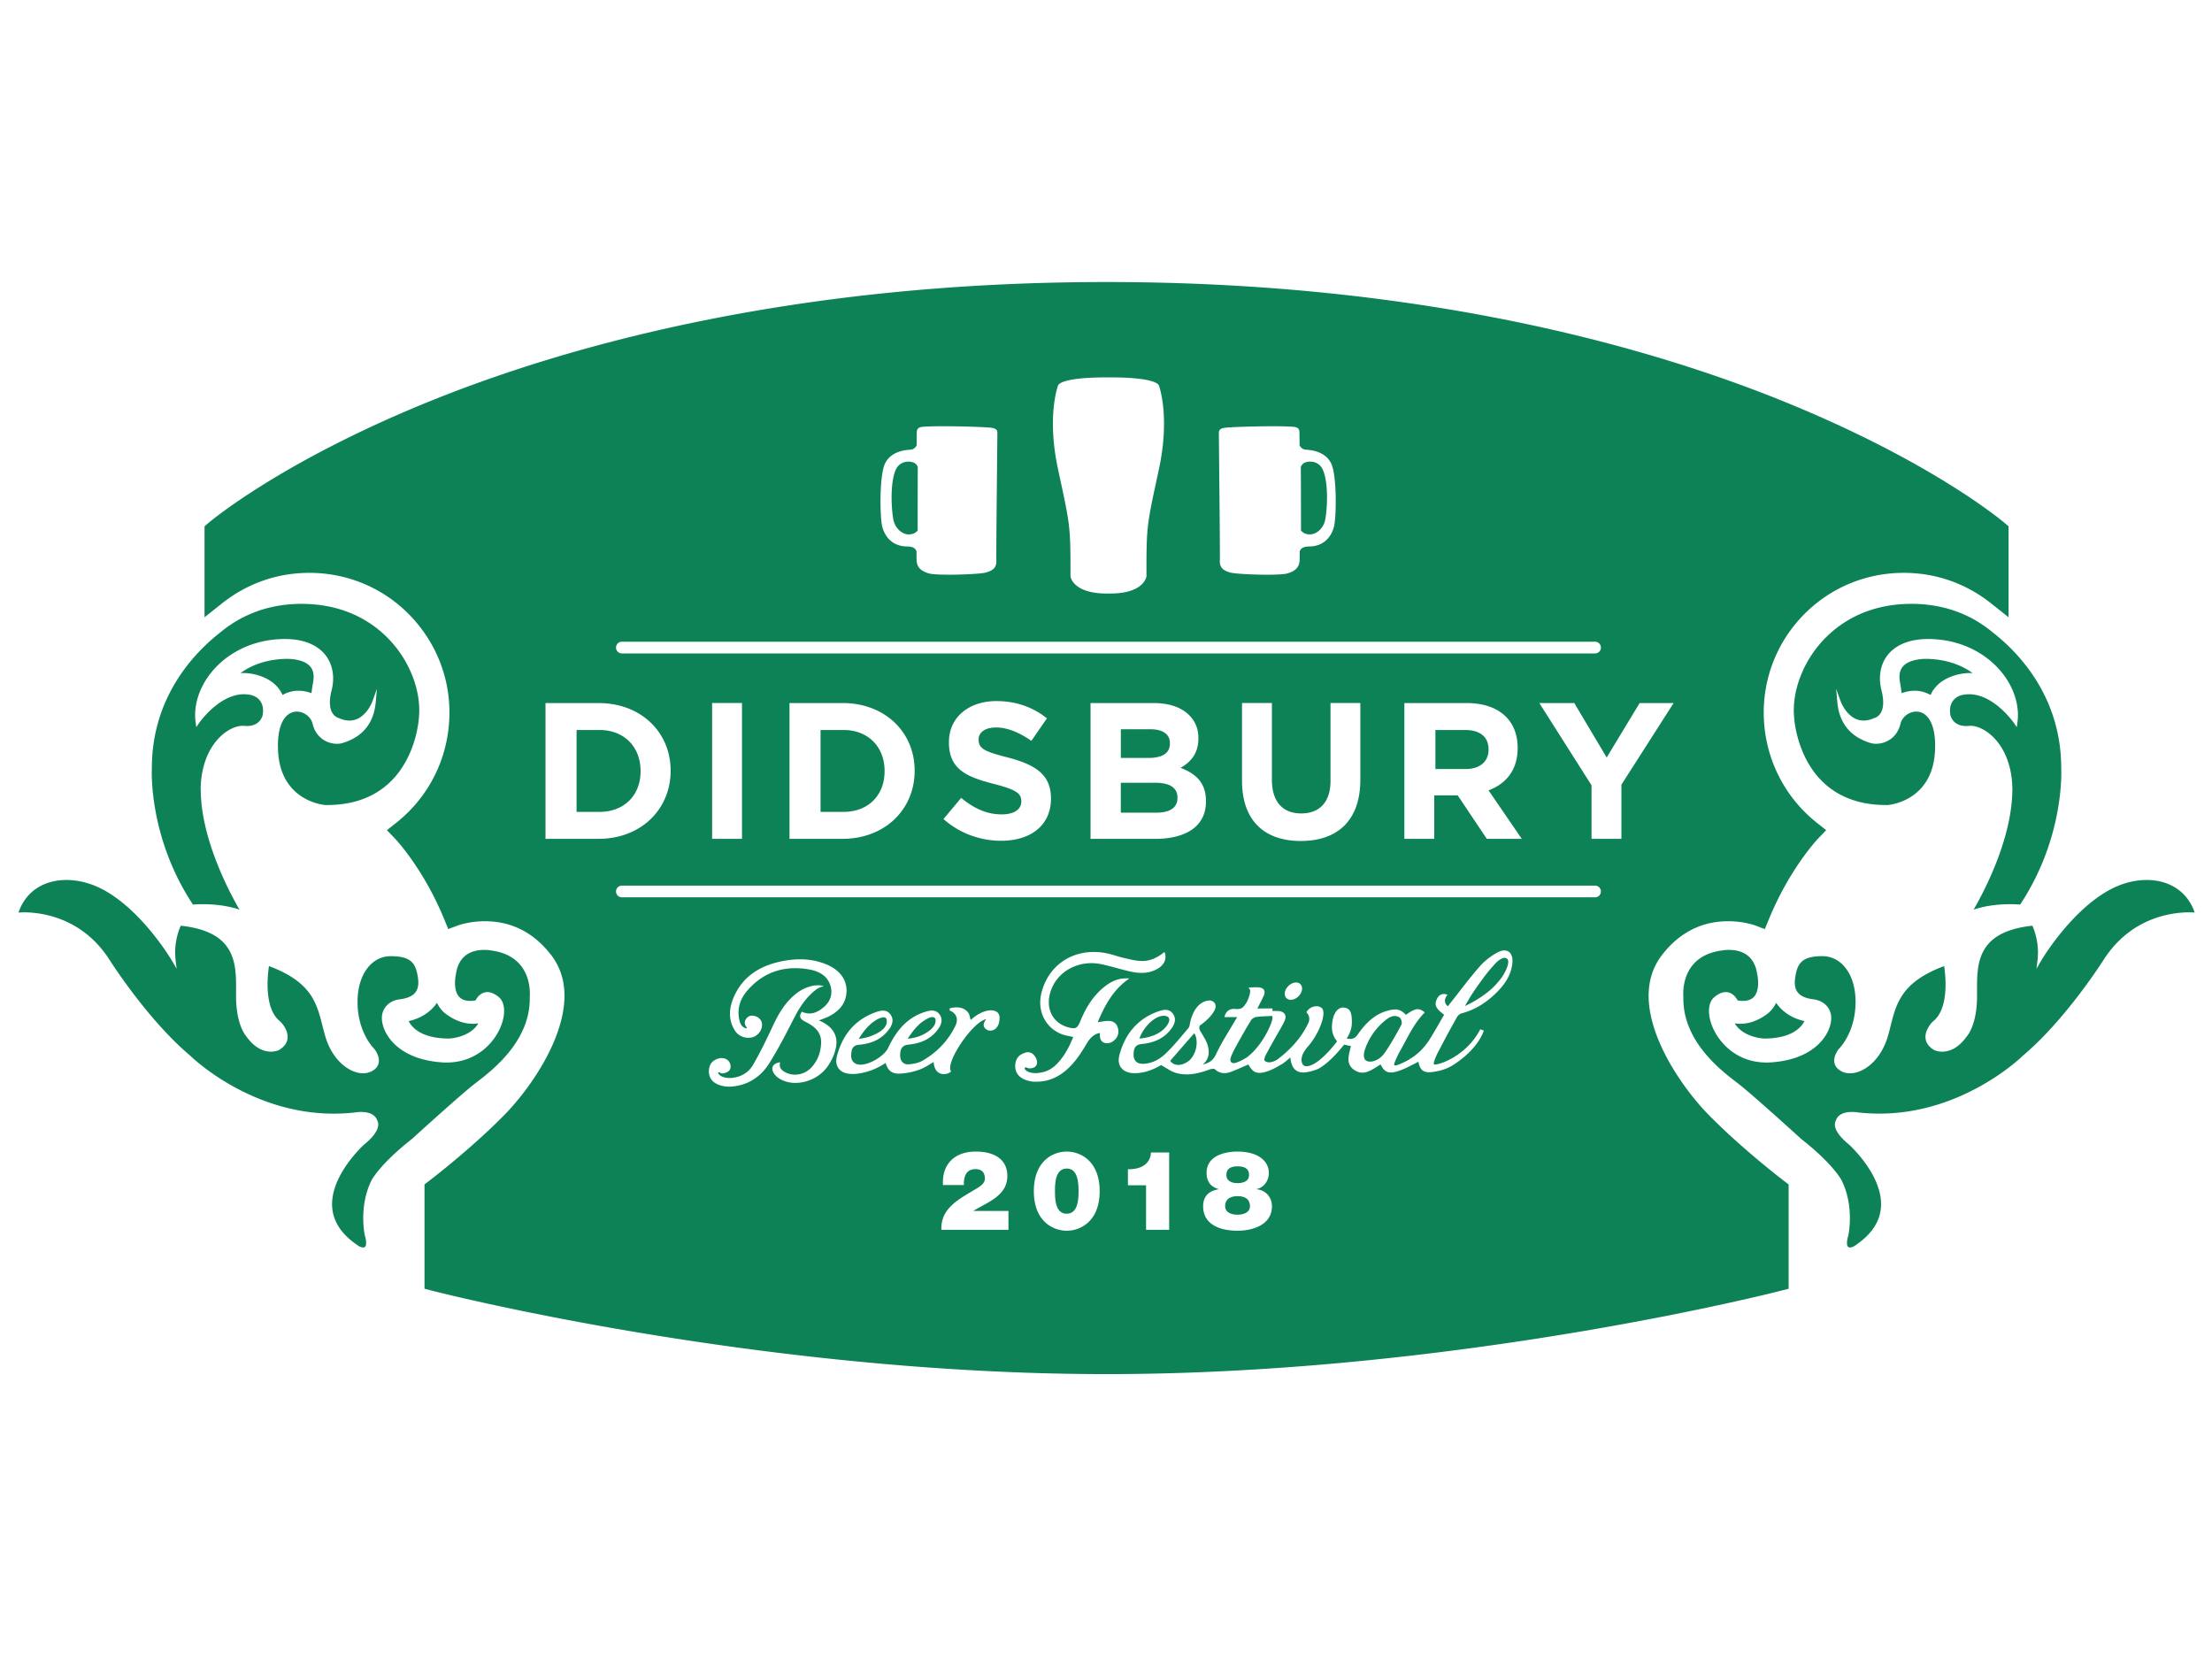 <svg xmlns="http://www.w3.org/2000/svg" width="640" height="480"><path fill="#0D8256" d="M334.277 226.479h-9.991v8.65h10.271c3.824 0 6.122-1.357 6.122-4.268v-.116c0-2.63-1.964-4.266-6.402-4.266M337.316 297.113c.061-.064.115-.115.173-.18.029-.032.035-.09.062-.122.814-1.097.91-1.88.574-2.364.006-.01.006-.022.006-.035h-.029c-.558-.706-2.072-.693-3.494.073-2.457 1.335-4.261 4.015-4.934 5.987 0 0 4.889-.141 7.568-3.263.016-.025.035-.057.074-.096M265.994 299.809l.393-.16a10.072 10.072 0 0 0 1.611-.828c1.396-.847 2.978-2.227 2.658-3.979 0 0-.279-1.213-2.417-.08h-.015c-.009.006-.009.013-.022.02-.374.205-.818.48-1.317.85-.191.129-.385.27-.562.417-.112.081-.215.171-.329.257v.055c-1.269 1.152-2.329 2.563-3.361 4.168 1.214-.122 2.336-.353 3.361-.722v.002zM250.134 300.31s.095-.032.242-.071a11.284 11.284 0 0 0 2.442-.818c2.012-.862 4.308-2.39 3.634-4.693 0 0-.411-.893-2.346.07-.034.013-.075.013-.107.02-.067.048-.122.093-.197.128-.369.205-.792.481-1.272.841-.085.061-.18.122-.27.189-.045.035-.088.061-.138.093l-.016.062c-1.42 1.181-2.563 2.701-3.646 4.45a25.527 25.527 0 0 0 1.681-.276l-.007.005zM338.58 306.919c.943 1.431 2.904 1.63 4.957.327 2.487-1.582 3.488-5.962 1.999-8.304-2.29 2.616-4.595 5.269-6.956 7.977M237.412 234.899h6.681c7.076 0 11.844-4.771 11.844-11.737v-.107c0-6.959-4.768-11.844-11.844-11.844h-6.681v23.688zM367.978 293.956h-.007c-.09-.045-.209-.045-.385.02-1.482.07-2.817.08-4.113.27-.539.077-1.227.484-1.502.949-1.412 2.278-2.733 4.614-4.033 6.97-.651 1.168-1.299 2.354-1.762 3.606-.52 1.431.142 2.149 1.534 1.675a11.904 11.904 0 0 0 2.673-1.322l-.01.058s.263-.16.684-.484c.01-.013.028-.013.035-.028.02-.02.038-.039.07-.059 1.184-.949 3.491-3.145 5.586-7.226.004-.007 2.076-4.063 1.23-4.429M262.744 154.613c1.176.042 2.074-.293 2.761-1.119-.008-5.499.006-12.629.032-18.397-.427-.977-.988-1.266-1.81-1.439-1.295-.287-3.599-.014-4.611 2.381-1.646 3.947-1.202 11.323-.634 14.312.494 2.55 2.544 4.193 4.262 4.262M423.902 211.21h-8.596v11.288h8.766c4.207 0 6.613-2.243 6.613-5.559v-.111c.001-3.709-2.58-5.618-6.783-5.618M379.172 154.609c1.717-.069 3.77-1.702 4.258-4.259.571-2.992 1.021-10.365-.635-14.304-1.002-2.407-3.312-2.683-4.617-2.392-.809.18-1.374.456-1.807 1.436.035 5.779.048 12.902.048 18.401.681.825 1.575 1.16 2.753 1.118M405.152 294.585c-.373-.449-1.277-.692-1.9-.616-.731.087-1.501.504-2.098.976-2.625 2.034-4.579 4.607-5.859 7.675-.103.244-.18.481-.257.719 0 0-1.591 3.818 1.36 3.818 0 0 .045.007.084.007.031 0 .051-.007.08-.007.539-.02 2.458-.263 4.068-2.519.025-.052.08-.087.105-.142.042-.045.055-.08.087-.118a.71.71 0 0 1 .055-.077h-.013c1.678-2.478 3.157-5.108 4.572-7.752.274-.488.094-1.522-.284-1.964M433.756 277.805a1.373 1.373 0 0 0-.272.192c-.812.661-1.431 1.443-1.431 1.443-.01.007-.01.007-.01.013-1.312 1.419-2.478 2.945-3.594 4.512-2.069 2.798-3.379 4.954-4.033 6.128h-.006c-.363.636-.533.988-.533.988.32-.163.623-.32.938-.472v.007c.006-.01.025-.017.038-.022 6.356-3.247 8.516-6.376 9.372-7.425.896-1.11 3.132-5.024 1.678-5.885-.635-.372-1.441-.006-2.147.521M173.494 211.21h-6.675v23.689h6.675c7.068 0 11.845-4.771 11.845-11.737v-.11c0-6.957-4.778-11.842-11.845-11.842M338.49 215.143v-.116c0-2.575-2.024-4.035-5.673-4.035h-8.521v8.304h7.957c3.818 0 6.237-1.226 6.237-4.153M137.804 313.214c4.728-3.619 15.791-12.109 15.465-24.789.045-.546 1.038-11.692-10.928-13.387-.048-.006-.959-.205-2.227-.205-3.279 0-7.36 1.22-8.195 7.011-.016.093-.953 4.188.778 6.382.724.908 1.85 1.367 3.332 1.367a8.74 8.74 0 0 0 1.555-.142c.348-.68 1.439-2.406 3.43-2.406 1.064 0 2.188.501 3.352 1.488 1.688 1.447 1.972 4.569.715 7.983-1.846 5.024-7.129 10.909-15.911 10.909-.486 0-.976-.025-1.476-.061-10.011-.745-14.177-5.378-15.764-8.063-1.417-2.403-1.833-5.044-1.065-6.729.018-.061.928-2.955 4.8-3.439 2.219-.276 3.693-.943 4.529-2.012.738-.973.988-2.284.756-4.033-.595-4.357-1.922-6.437-7.903-6.437-5.559 0-9.505 5.311-9.597 12.911-.091 8.128 3.703 12.745 4.879 13.958.087.115 1.654 2.082 1.226 4.046-.22 1.029-.926 1.845-2.085 2.425a5.477 5.477 0 0 1-2.429.546c-3.731 0-8.634-3.491-10.753-10.158-.388-1.213-.699-2.458-1.009-3.658-1.643-6.5-3.196-12.642-15.458-17.201-.388 2.545-1.551 12.379 3.314 16.069.147.141 2.379 2.402 2.057 4.908-.164 1.312-.995 2.43-2.467 3.306-.076.041-.966.472-2.323.472-1.856 0-4.612-.79-7.242-4.566-.072-.073-2.865-3.23-2.865-11.58l.008-1.231c.045-8.118.094-17.32-16.001-19.065-.507 1.11-2.081 5.063-1.495 9.943l.298 2.506-1.274-2.182c-.072-.142-8.116-13.836-19.146-20.227-3.693-2.144-7.652-3.267-11.443-3.267-6.769 0-11.903 3.497-13.888 9.433.401-.031.943-.067 1.593-.067 4.705 0 16.494 1.3 24.435 13.265.116.177 10.988 17.519 23.67 28.216.207.202 17.059 16.759 41.487 16.759 2.053 0 4.15-.109 6.201-.347 0 0 .759-.141 1.737-.141 2.562 0 4.232.917 4.718 2.586.298.526 1.129 2.798-3.785 6.796-.079.073-9.896 8.894-9.302 18.103.273 4.223 2.71 7.932 7.258 11.012.267.218 1.016.712 1.669.712.21 0 .397-.058.558-.166.569-.392.322-2.183-.026-3.267-.082-.386-1.797-8.451 1.909-15.97.101-.195 2.493-4.755 11.703-11.986.107-.106 13.908-12.648 17.899-15.761l.726-.569z"/><path fill="#0D8256" d="M129.941 300.482c.236-.006 6.045-.314 8.464-4.402a9.237 9.237 0 0 1-1.627.129c-2.556 0-5.125-.918-7.643-2.753-1.16-.835-2.066-1.968-2.707-3.312-1.125 1.655-3.548 4.248-8.195 5.297 1.03 1.994 3.895 5.041 11.708 5.041M94.103 232.921h.486c25.374 0 26.618-25.208 26.633-25.47.646-7.323-2.481-15.725-8.169-21.938-4.5-4.928-12.629-10.797-25.818-10.797h-.201c-5.933.027-11.434 1.292-16.346 3.73l-.417.194a.035.035 0 0 1-.029.013 37.157 37.157 0 0 0-6.624 4.423c-7.353 5.762-19.681 18.497-19.681 39.157-.006.239-1.12 19.821 11.891 39.489a36.991 36.991 0 0 1 2.894-.109c2.811 0 6.783.293 10.562 1.566-2.609-4.485-11.158-20.253-11.205-34.698l-.026-.185C58.267 215.372 66.06 210 70.183 210c.151 0 .292.006.43.013.286.037.555.046.818.046 3.975 0 4.548-3.091 4.577-3.229.799-4.859-3.194-5.711-3.364-5.737a10.059 10.059 0 0 0-2.041-.228c-7.284 0-13.014 8.349-13.07 8.442l-.736 1.078-.183-1.292c-.67-4.607.831-9.706 4.098-13.998 4.129-5.421 10.628-9.055 17.839-9.955a30.929 30.929 0 0 1 3.838-.256c6.755 0 10.156 2.562 11.822 4.711 2.066 2.678 2.707 6.364 1.734 10.133-.734 2.862-.656 5.135.238 6.574.743 1.204 1.771 1.433 1.816 1.446l.047.013.053.024c1.051.462 2.066.696 3.019.696 4.567 0 6.594-5.448 6.61-5.501l1.332-3.675-.354 3.9c-.792 8.707-6.982 10.882-9.312 11.694l-.109.029a5.686 5.686 0 0 1-1.771.276c-2.631 0-6.051-1.531-7.089-5.841-.464-1.953-2.461-3.47-4.552-3.47-1.153 0-2.22.47-3.075 1.364-1.219 1.267-2.608 4.001-2.352 9.837.632 14.651 13.131 15.777 13.657 15.827"/><path fill="#0D8256" d="M90.12 200.558c.099-.896.263-2.018.52-3.414.283-1.847 0-3.273-.89-4.301-1.755-2.06-5.537-2.214-6.656-2.214-.375 0-.605.006-.639.006-5.95.197-10.126 2.106-12.898 4.117.26-.02.515-.026.785-.026 1.447 0 2.909.223 4.367.666 4.255 1.288 6.177 3.724 7.041 5.692a9.119 9.119 0 0 1 4.63-1.232c1.407.003 2.682.315 3.74.706M511.183 293.456c-2.522 1.841-5.083 2.753-7.649 2.753-.578 0-1.11-.039-1.617-.129 2.413 4.088 8.23 4.396 8.458 4.402 7.822 0 10.685-3.048 11.711-5.037-4.652-1.053-7.078-3.646-8.194-5.301-.656 1.348-1.554 2.477-2.709 3.312"/><path fill="#0D8256" d="M621.082 254.606c-3.792 0-7.752 1.123-11.438 3.267-11.03 6.391-19.084 20.085-19.155 20.227l-1.271 2.182.302-2.509c.584-4.877-.991-8.83-1.495-9.94-16.095 1.742-16.046 10.947-16.005 19.065l.007 1.231c0 8.35-2.788 11.507-2.868 11.584-2.625 3.767-5.388 4.562-7.238 4.562-1.348 0-2.25-.431-2.317-.472-1.473-.873-2.31-1.993-2.474-3.306-.317-2.502 1.916-4.768 2.063-4.908 4.86-3.69 3.702-13.519 3.308-16.075-12.254 4.568-13.816 10.71-15.459 17.207-.298 1.2-.615 2.445-1.001 3.658-2.124 6.671-7.017 10.158-10.749 10.158-.892 0-1.703-.183-2.432-.546-1.161-.584-1.871-1.398-2.092-2.425-.424-1.971 1.143-3.931 1.238-4.046 1.162-1.21 4.961-5.83 4.864-13.958-.09-7.601-4.036-12.914-9.597-12.914-5.978 0-7.312 2.079-7.896 6.439-.237 1.742.013 3.064.761 4.033.821 1.075 2.3 1.735 4.518 2.012 3.869.484 4.78 3.382 4.794 3.437.779 1.688.362 4.328-1.06 6.731-1.575 2.686-5.753 7.322-15.757 8.063-.507.035-.998.061-1.477.061-8.781 0-14.06-5.885-15.917-10.906-1.258-3.414-.97-6.535.722-7.979 1.161-.988 2.287-1.495 3.355-1.495 1.99 0 3.074 1.727 3.428 2.406a9.057 9.057 0 0 0 1.556.142c1.485 0 2.605-.459 3.334-1.367 1.729-2.194.796-6.282.776-6.379-.831-5.794-4.916-7.014-8.201-7.014-1.271 0-2.176.199-2.227.205-11.969 1.694-10.974 12.841-10.926 13.384-.33 12.683 10.733 21.173 15.463 24.792l.731.568c3.985 3.108 17.788 15.647 17.9 15.757 9.212 7.229 11.593 11.795 11.698 11.987 3.709 7.515 1.999 15.587 1.919 15.973-.356 1.084-.606 2.875-.035 3.272.17.103.347.16.564.16.654 0 1.402-.494 1.665-.712 4.544-3.083 6.988-6.789 7.265-11.015.587-9.212-9.231-18.026-9.312-18.106-4.916-3.998-4.081-6.267-3.773-6.789.479-1.672 2.144-2.593 4.714-2.593.988 0 1.739.145 1.732.145 2.06.234 4.151.343 6.212.343 24.417 0 41.278-16.546 41.48-16.755 12.684-10.697 23.551-28.043 23.673-28.216 7.938-11.968 19.727-13.265 24.43-13.265.648 0 1.2.032 1.604.067-2-5.93-7.146-9.428-13.904-9.428M570.759 194.755c-2.775-2.01-6.949-3.919-12.907-4.116-.033 0-.261-.01-.633-.01-1.116 0-4.896.157-6.648 2.217-.892 1.025-1.174 2.455-.892 4.301.257 1.397.417 2.514.52 3.414 1.053-.398 2.336-.709 3.745-.709 1.652 0 3.189.411 4.623 1.232.863-1.968 2.795-4.404 7.049-5.687a14.96 14.96 0 0 1 4.364-.671c.256 0 .516.006.779.029"/><path fill="#0D8256" d="M576.688 183.071a37.07 37.07 0 0 0-6.616-4.418c-.02 0-.025-.006-.035-.013l-.41-.197c-4.913-2.439-10.422-3.7-16.352-3.73h-.202c-13.187 0-21.324 5.872-25.819 10.797-5.682 6.216-8.82 14.618-8.162 21.938.013.262 1.261 25.47 26.628 25.47h.481c.522-.047 13.033-1.176 13.665-15.83.257-5.836-1.14-8.567-2.349-9.834-.863-.896-1.919-1.367-3.084-1.367-2.085 0-4.074 1.521-4.546 3.47-1.036 4.314-4.457 5.841-7.088 5.841a5.716 5.716 0 0 1-1.771-.272l-.108-.032c-2.33-.812-8.522-2.987-9.318-11.693l-.35-3.897 1.332 3.675c.021.056 2.04 5.501 6.612 5.501.956 0 1.967-.23 3.01-.696l.062-.021.051-.013c.045-.013 1.071-.246 1.81-1.446.892-1.439.969-3.715.244-6.574-.976-3.769-.344-7.458 1.732-10.136 1.669-2.15 5.063-4.712 11.827-4.712 1.206 0 2.496.091 3.824.257 7.219.903 13.72 4.537 17.85 9.955 3.27 4.294 4.758 9.393 4.091 13.997l-.173 1.292-.752-1.078c-.048-.09-5.778-8.439-13.062-8.439-.674 0-1.367.083-2.041.225-.167.029-4.168.877-3.365 5.737.032.138.597 3.233 4.581 3.233.264 0 .539-.013.822-.05.135-.006.27-.013.43-.013 4.119 0 11.904 5.371 12.115 18.3l-.02.185c-.054 14.445-8.592 30.212-11.204 34.698 3.771-1.273 7.752-1.569 10.563-1.569 1.386 0 2.409.067 2.9.109 13.007-19.672 11.896-39.25 11.885-39.494.001-20.65-12.327-33.389-19.688-39.156M308.676 338.106c-3.311 0-3.439 4.119-3.439 6.526 0 2.349.128 6.529 3.374 6.529 3.282 0 3.444-4.146 3.444-6.529 0-2.31-.162-6.526-3.379-6.526"/><path fill="#0D8256" d="M580.035 151.333c-.844-.714-21.164-17.772-63.526-35.009C477.589 100.476 411.919 81.6 320.16 81.6c-91.771 0-157.429 18.876-196.354 34.725-42.356 17.236-62.678 34.295-63.526 35.008l-1.101.943v26.313l5.09-4.038c7.268-5.763 15.987-8.809 25.235-8.809 12.453 0 24.031 5.58 31.762 15.321 6.727 8.471 9.746 19.074 8.496 29.836-1.245 10.754-6.616 20.407-15.105 27.146l-2.702 2.145 2.385 2.492c.082.09 8.201 8.65 14.193 23.307l1.16 2.811 2.859-1.059c.027-.013 3.263-1.2 7.747-1.2 7.649 0 14.047 3.234 19.043 9.616 4.837 6.177 5.271 14.375 1.282 24.369-3.508 8.798-9.854 17.127-14.626 21.991-9.759 9.953-21.817 19.13-21.932 19.22l-1.245.946v30.189l2.349.604c.934.244 93.99 24.097 194.99 24.097 100.996 0 194.07-23.853 194.994-24.097l2.349-.604v-30.189l-1.251-.946c-.115-.09-12.174-9.267-21.934-19.22-4.762-4.864-11.108-13.193-14.625-21.991-3.979-9.994-3.549-18.192 1.293-24.369 4.989-6.382 11.396-9.616 19.04-9.616 4.476 0 7.716 1.188 7.735 1.193l2.859 1.085 1.161-2.83c5.997-14.656 14.118-23.217 14.198-23.307l2.396-2.492-2.711-2.145c-17.528-13.916-20.503-39.483-6.616-56.983 7.732-9.741 19.31-15.321 31.771-15.321 9.24 0 17.971 3.046 25.229 8.806l5.089 4.042v-26.313l-1.102-.943zm-225.283-27.604c4.106-.342 15.684-.563 19.341-.253 1.457.098 1.777.605 1.874 1.433.006.311.031 1.771.038 3.945.392.714.937 1.226 1.989 1.266 1.405.076 6.27.546 7.54 4.998 1.271 4.449 1.046 14.278.504 16.914-.484 2.373-2.349 6.013-7.181 6.076-1.557.016-2.432.41-2.801 1.373-.01 1.399-.017 2.345-.032 2.631-.097 2.005-1.238 3.151-3.626 3.815-2.387.671-14.589.289-16.498-.289-1.912-.568-3.067-1.332-2.959-3.526.084-2.194-.282-34.239-.282-37.004.032-.828.611-1.245 2.093-1.379m-48.638-12.155s.101-2.385 14.114-2.385h.976c14.011 0 14.116 2.385 14.116 2.385s3.299 8.76 0 24.134c-3.312 15.388-3.613 16.165-3.613 28.527v2.53s-.584 4.962-10.506 4.962h-.976c-9.923 0-10.503-4.962-10.503-4.962v-2.53c0-12.363-.304-13.139-3.611-28.527-3.306-15.374.003-24.134.003-24.134m-50.421 23.542c1.272-4.452 6.131-4.922 7.537-4.998 1.059-.04 1.607-.552 1.988-1.266.015-2.174.03-3.634.043-3.945.094-.828.417-1.335 1.88-1.433 3.652-.31 15.228-.088 19.328.253 1.502.135 2.066.552 2.099 1.376 0 2.766-.38 34.81-.292 37.004.103 2.195-1.041 2.958-2.95 3.526-1.909.578-14.115.959-16.507.289-2.379-.664-3.526-1.81-3.618-3.815-.016-.286-.022-1.238-.029-2.634-.372-.959-1.256-1.354-2.799-1.37-4.834-.063-6.7-3.703-7.183-6.076-.547-2.633-.768-12.463.503-16.911m-75.762 50.554h281.57a1.7 1.7 0 0 1 1.697 1.699c0 .934-.754 1.689-1.697 1.689h-281.57a1.693 1.693 0 1 1 0-3.388m260.361 57.036h-10.113l-8.419-12.581h-6.783v12.581h-8.65v-39.292h17.961c4.993 0 8.869 1.396 11.452 3.979 2.182 2.191 3.362 5.276 3.362 8.982v.119c0 6.334-3.42 10.324-8.422 12.177l9.612 14.035zm-63.812-7.357c5.265 0 8.477-3.204 8.477-9.422v-22.519h8.631v22.171c0 11.896-6.674 17.74-17.23 17.74-10.549 0-17.005-5.893-17.005-17.461v-22.45h8.65v22.229c0 6.397 3.196 9.712 8.477 9.712m-27.558-3.546v.116c0 7.192-5.837 10.788-14.705 10.788h-18.693v-39.292h18.244c4.495 0 8.024 1.232 10.268 3.475 1.81 1.798 2.698 3.987 2.698 6.671v.115c0 4.438-2.358 6.905-5.163 8.484 4.549 1.738 7.351 4.378 7.351 9.643m-61.342-4.986c-7.912-2.028-13.023-4.216-13.023-12.01v-.116c0-7.139 5.724-11.848 13.756-11.848 5.723 0 10.609 1.802 14.591 4.991l-4.495 6.517c-3.475-2.41-6.896-3.871-10.215-3.871-3.312 0-5.047 1.511-5.047 3.427v.115c0 2.578 1.683 3.417 8.477 5.151 7.969 2.086 12.453 4.951 12.453 11.798v.103c0 7.806-5.944 12.186-14.425 12.186-5.942 0-11.945-2.079-16.67-6.289l5.113-6.114c3.527 2.907 7.24 4.77 11.729 4.77 3.534 0 5.671-1.409 5.671-3.699v-.114c.001-2.196-1.341-3.316-7.915-4.997m-22.946-3.881v.119c0 11.059-8.54 19.647-20.883 19.647H228.43V203.41h15.321c12.343.004 20.883 8.472 20.883 19.526m-49.954 19.763h-8.641v-39.292h8.641v39.292zm-56.852.007v-39.292h15.321c12.352 0 20.883 8.469 20.883 19.522v.119c0 11.059-8.531 19.647-20.883 19.647h-15.321v.004zm55.465 71.458c-.931.173-1.746.25-2.495.237-1.652 0-5.697-.687-5.697-4.409 0-2.479 1.548-3.355 2.583-3.677.082-.035.17-.048.264-.073.098-.029.179-.042.255-.062.059-.013.109-.019.165-.035h.06l.183-.022.007.016c1.426-.073 2.576.787 2.746 2.131.166 1.261-.59 2.031-2.183 2.301-.27.029-.671.013-.927-.309 0 0-.056-.188-.467.135-.132.106.467.681.467.681.085.08.188.135.285.192v.01c.007.013.015.013.021.013.913.577 2.286.619 2.822.604h.053c.019 0 .026-.007.045-.007.075 0 .116-.006.116-.006 2.674-.209 4.944-1.489 6.266-3.758 2.098-3.625 3.938-7.411 5.703-11.201 1.718-3.687 3.703-7.104 6.995-9.594 1.348-1.017 2.8-1.713 4.367-2.053v-.029s.138-.032.367-.064c.034-.006.069-.006.106-.013a9.503 9.503 0 0 1 1.574-.096c.047 0 .092-.007.157-.007 0 .007.006.013.006.02.448.025.871.115 1.176.302 0 0-.857.067-1.958.751-2.964 2.188-4.944 5.14-6.614 8.432-2.257 4.428-4.531 8.862-7.173 13.065-2.108 3.348-5.171 5.742-9.275 6.525m26.028-5.435c-3.101 4.226-9.245 5.775-13.343 3.619-.786-.397-1.58-1.03-2.054-1.771-1.057-1.648-.247-2.993 1.813-3.218-.443 1.421.293 2.249 1.431 2.862 2.358 1.28 5.462.802 7.431-1.203 1.962-2.009 2.878-4.524 2.978-7.277.114-3.247-2.071-4.89-4.63-6.154-1.275-.642-1.975-1.389-.94-2.868 2.493 1.161 4.574.205 6.414-1.39 1.85-1.607 2.556-3.764 1.869-6.1-.91-3.055-3.565-4.303-6.361-4.768-6.903-1.168-12.935.693-17.617 6.045-2.188 2.49-3.185 5.474-2.329 8.855.332 1.322.932 1.926 1.935 2.188.185-.032.151-.27.151-.27s-1.292-1.293 0-2.733c.927-1.046 2.229-.661 2.888-.359.027.013.046.013.076.019.014.007.021.022.033.032.207.09.329.174.329.174l-.013.028c.863.565 1.182 1.419 1.076 2.465-.157 1.514-1.445 2.913-2.878 3.243-1.834.424-3.856-.288-4.907-1.912-2.031-3.15-1.762-6.497-.373-9.734 2.58-6.02 7.593-9.064 13.717-10.342 4.436-.931 8.941-.895 13.235.928 3.825 1.63 5.878 4.518 5.665 8.012-.213 3.434-2.284 5.566-5.201 7.023-.818.404-1.689.699-2.773 1.123 3.571 1.488 5.583 3.953 4.962 7.602-.349 2.052-1.336 4.186-2.584 5.881m30.816-1.451c-1.133.629-2.543 1.643-4.133 2.207a19.612 19.612 0 0 1-5.546 1.146c-2.448.142-3.615-.953-4.213-3.096-5.132 3.445-9.669 3.192-9.669 3.192-3.354.013-5.245-1.986-4.414-5.191 1.601-6.174 5.304-10.672 11.511-12.78 1.439-.48 2.966-.654 3.982.783 1.016 1.431.558 2.907-.388 4.22-2.126 2.936-5.155 4.212-8.657 4.511-1.657.147-2.297.921-2.338 3.077-.032 1.521.771 2.478 2.235 2.673 2.665.337 7.339-2.403 8.48-4.861 2.286-4.89 5.507-8.868 10.944-10.479 1.396-.418 2.856-.559 3.857.757 1.028 1.325.68 2.798-.191 4.081-2.085 3.055-5.158 4.38-8.713 4.717-1.718.167-2.458 1.046-2.443 3.164.006 1.559.919 2.676 2.493 2.541 1.36-.103 2.834-.392 4.004-1.065 4.141-2.388 7.376-5.725 9.463-10.036.069-.154.148-.296.191-.439.01-.014.01-.014.016-.026 1.097-3.058-1.833-3.985-1.833-3.985v-.65c3.871-1.015 5.229 1.007 5.52 1.527.016.031.029.051.042.08l.017.041c.256.539.35 1.332.487 1.688.061-.025.114-.066.17-.09 3.781-3.458 8.108-3.42 8.186-.654.045 1.679-.491 2.605-.934 3.08-.05.062-.1.116-.142.161-.125.103-.22.186-.285.221a.163.163 0 0 0-.037.029c-.066.042-.111.061-.111.061v-.006c-.651.375-1.457.442-2.047.105-1.454-.799-1.204-1.919-.283-3.115-3.979.729-12.091 12.838-10.163 15.135-.611.546-1.32.771-1.994.748l.02.035c.001-.013-2.841.337-3.084-3.507m21.638 48.552H272.38a8.425 8.425 0 0 1 1.607-5.531c1.866-2.605 5.083-4.312 7.948-6.045 1.152-.713 3.022-1.611 3.022-3.25 0-2.028-1.194-2.737-2.705-2.737-2.572 0-3.439 1.867-3.377 4.601h-6.045c-.354-6.141 3.472-9.683 9.487-9.683 5.436 0 9.135 2.284 9.135 7.046 0 5.724-5.596 7.523-9.812 10.101v.028h10.134v5.471h.001zm16.87.257c-4.056 0-9.521-2.798-9.521-11.454 0-8.65 5.466-11.445 9.487-11.445 4.088 0 9.556 2.798 9.556 11.445-.001 8.656-5.469 11.454-9.522 11.454m12.237-60.706c1.37.048 2.31.863 2.606 2.227.339 1.592-.26 2.9-1.598 3.761a2.946 2.946 0 0 1-1.346.465l-.007.013h-.202c-.597 0-2.396-.218-2.072-2.948-.919.073-2.33.609-3.7 2.791-1.806 3.081-3.722 6.074-6.581 8.355-2.477 1.977-5.271 2.997-8.428 2.917l.029.016c-1.702 0-5.848-.719-5.848-4.527 0-2.464 1.489-3.385 2.552-3.731.724-.369 1.529-.392 2.285.052.756.455 1.458 1.623 1.487 2.489.043 1.238-.841 1.79-2.004 1.854-.916.004-.929-.385-1.351-.263-.417.132-.183.487-.183.487 1.192 1.576 4.205 1.072 4.205 1.072l-.038-.014c1.941-.201 3.63-1.084 5.036-2.502 2.215-2.23 3.598-4.938 4.8-7.861-1.147-.26-2.201-.395-3.177-.754-4.896-1.822-7.357-6.818-6.013-12.061 2.349-9.177 11.102-13.804 20.706-10.938.96.279 1.929.594 2.91.828 4.637 1.091 7.46 1.928 11.972-1.669.751 1.857.025 3.677-1.983 4.849-2.711 1.571-5.599 1.36-8.496.667-2.602-.629-5.182-1.428-7.797-1.982-6.305-1.322-12.402 1.828-14.49 7.354-1.869 4.967.128 9.526 4.736 10.852 2.262.648 2.795.442 3.682-1.736 1.593-3.911 3.743-7.415 7.107-10.052 2.024-1.599 4.288-2.551 7.08-2.285-4.594 3.1-7.067 7.666-9.159 12.642 1.162-.144 2.222-.4 3.28-.368m17.396 60.449h-6.687v-12.898h-5.246v-4.633c3.254.064 6.466-1.155 6.658-4.857h5.274v22.388h.001zm19.765.257c-4.825 0-9.937-1.64-9.937-7.078 0-3.824 2.858-4.627 4.47-4.922v-.061c-2.381-.646-3.472-2.281-3.472-4.694 0-4.922 5.236-6.147 8.938-6.147 6.142 0 9.071 2.897 9.071 6.147 0 2.316-1.383 4.209-3.507 4.694v.061c2.477.263 4.408 2.156 4.408 4.922.002 5.31-5.44 7.078-9.971 7.078m79.535-77.442c-.392 3.94-2.695 6.835-5.468 9.379-2.638 2.403-5.635 4.229-9.147 5.144-.529.128-1.12.594-1.383 1.062a316.568 316.568 0 0 0-5.243 9.706l-.013.007s-.115.205-.27.529a.409.409 0 0 0-.064.112c0 .01-.006.022-.006.022-.536 1.075-1.438 3.058-1.047 3.353.526.398 8.997-1.838 13.352-10.146.163.055.327.116.49.161v.013l.523.195s-1.19 4.614-7.8 9.244c-.231.17-.456.334-.693.475a.26.26 0 0 1-.103.077c-.337.205-.681.421-1.033.613-1.682.889-3.661 1.421-5.558 1.61-2.374.228-3.288-.729-3.737-3.016-7.277 3.917-9.379 4.094-10.913.792-2.451 1.431-4.954 3.658-7.87 1.425-2.346-1.8-1.248-4.37-.729-6.754-.404-.077-.796-.145-1.129-.219l-.851-.186c-3.559 4.476-6.106 6.272-7.492 7.008a13.912 13.912 0 0 1-3.324.969c-2.926.478-4.44-1.043-4.723-4.245-.925.712-1.675 1.473-2.573 1.982-1.393.803-2.827 1.637-4.361 2.096-2.775.841-3.939.253-5.22-2.076-1.771.761-3.484 1.585-5.266 2.218-1.543.516-3.058.42-4.401-.806-.286-.26-1.104-.138-1.582.051-3.157 1.175-6.398 1.932-9.716.982-1.412-.398-2.666-1.374-4.29-2.263-2.031 1.2-4.685 2.365-7.71 2.346-3.308-.013-5.194-2.05-4.345-5.252 1.637-6.148 5.33-10.656 11.551-12.732 1.38-.471 2.862-.612 3.87.7 1.065 1.389.68 2.875-.251 4.193-2.078 2.997-5.107 4.29-8.599 4.633-1.771.174-2.458.956-2.474 3.119-.013 1.64.928 2.631 2.628 2.625 2.746-.022 5.021-1.354 6.859-3.157 2.291-2.23 4.306-4.742 6.372-7.175.293-.34.392-.914.463-1.393a.292.292 0 0 0 .025-.115v-.007c.006-.038.022-.07.029-.109.093-.5.221-.975.388-1.424 1.569-4.724 4.572-4.909 5.214-4.941.699-.039 2.645.773 1.3 3.103-1.315 2.311-4.043 4.091-4.088 4.116-.237.485-.225.928.038 1.479.084.209.219.385.341.587.308.491.564.934.789 1.348v-.006s3.35 4.922-.376 7.928c1.711-.442 2.987-1.084 3.851-2.948 1.537-3.356 3.61-6.449 5.448-9.658.189-.327.401-.642.713-1.142h-3.719c.442-1.899 1.726-2.522 3.291-2.349.359.045.671.032.957-.02l-.01.02s.035 0 .086-.02c.706-.128 1.22-.526 1.572-1.13.334-.385.664-.892.928-1.591.164-.411.282-.751.379-1.053.006-.02.013-.064.025-.087.437-1.459.202-1.832-.276-2.336 1.3-.013 2.362-.17 3.366.026 1.226.228 1.607 1.151 1.084 2.31-.552 1.217-1.177 2.385-1.851 3.738 1.533-.006 2.936-.006 4.363-.006 0 .18.007.49 0 .74.619 0 1.185-.041 1.749.007 1.655.122 2.457 1.226 1.783 2.76-.692 1.581-1.648 3.051-2.496 4.572-1.039 1.851-2.098 3.702-3.08 5.573-.234.459-.424 1.299-.192 1.505.366.34 1.104.503 1.637.41.744-.135 1.533-.433 2.13-.892 3.709-2.814 6.809-6.18 8.811-10.409.912-1.89-.52-3.131-.52-3.131.032-.212.95-1.769 2.975-1.769.581 0 .959.154 1.248.376.045.019.084.048.132.054 1.704 1.326-.684 7.534-3.901 11.195-3.244 3.706-1.303 5.468-1.303 5.468.25.157.535.237.844.25 3.594 0 8.875-7.19 8.875-7.19h.019c-1.021-1.21-1.47-2.5-1.501-3.838l-.014-.006c0-.062 0-.109.007-.17-.007-.27.013-.559.032-.848.257-3.469 1.807-5.144 3.542-4.902 1.919.263 2.188 1.784 2.188 4.357s-1.502 4.556-1.502 4.556c1.367.344 2.304.145 3.193-1.123 2.274-3.267 5.008-6.067 9.115-7.014 2.262-.514 3.25-.263 4.848 1.31 2.76-1.971 3.706-2.093 5.445-.693-3.414 3.427-5.211 7.887-7.602 11.952-.045.054-.045.128-.073.188-.437.889-1.13 2.305-1.185 2.965-.105 1.008 4.428-1.514 4.428-1.514l-.045-.039c2.442-1.393 4.387-3.382 5.904-5.775 1.46-2.329 2.788-4.736 4.174-7.11-2.422-1.784-2.926-2.849-2.078-4.588.654-1.322 1.703-1.679 3.07-1.207-1.765 2.118.093 3.337.093 3.337 3.299-4.164 6.1-7.957 9.189-11.499 1.408-1.607 3.222-3.003 5.099-4.036 2.772-1.509 4.682-.101 4.371 3.044m-64.823 6.645c1.126-1.12 2.692-1.348 3.501-.533.809.825.564 2.385-.559 3.501-1.117 1.11-2.683 1.341-3.498.52-.817-.822-.564-2.382.556-3.488m88.746-25.665h-281.57a1.695 1.695 0 0 1-1.694-1.698c0-.921.762-1.69 1.694-1.69h281.57c.937 0 1.697.77 1.697 1.69a1.698 1.698 0 0 1-1.697 1.698m7.623-32.592v15.673h-8.644V227.21l-15.105-23.796h10.113l9.375 15.76 9.536-15.76h9.831l-15.106 23.619z"/><path fill="#0D8256" d="M358.012 342.322c1.575 0 3.375-.481 3.375-2.349 0-2.124-1.668-2.513-3.344-2.513-1.674 0-3.218.479-3.218 2.513.003 1.765 1.64 2.349 3.187 2.349M358.107 346.083c-1.861 0-3.632.642-3.632 2.894 0 1.932 1.96 2.478 3.571 2.478 1.575 0 3.6-.546 3.6-2.478-.002-2.157-1.607-2.894-3.539-2.894"/></svg>